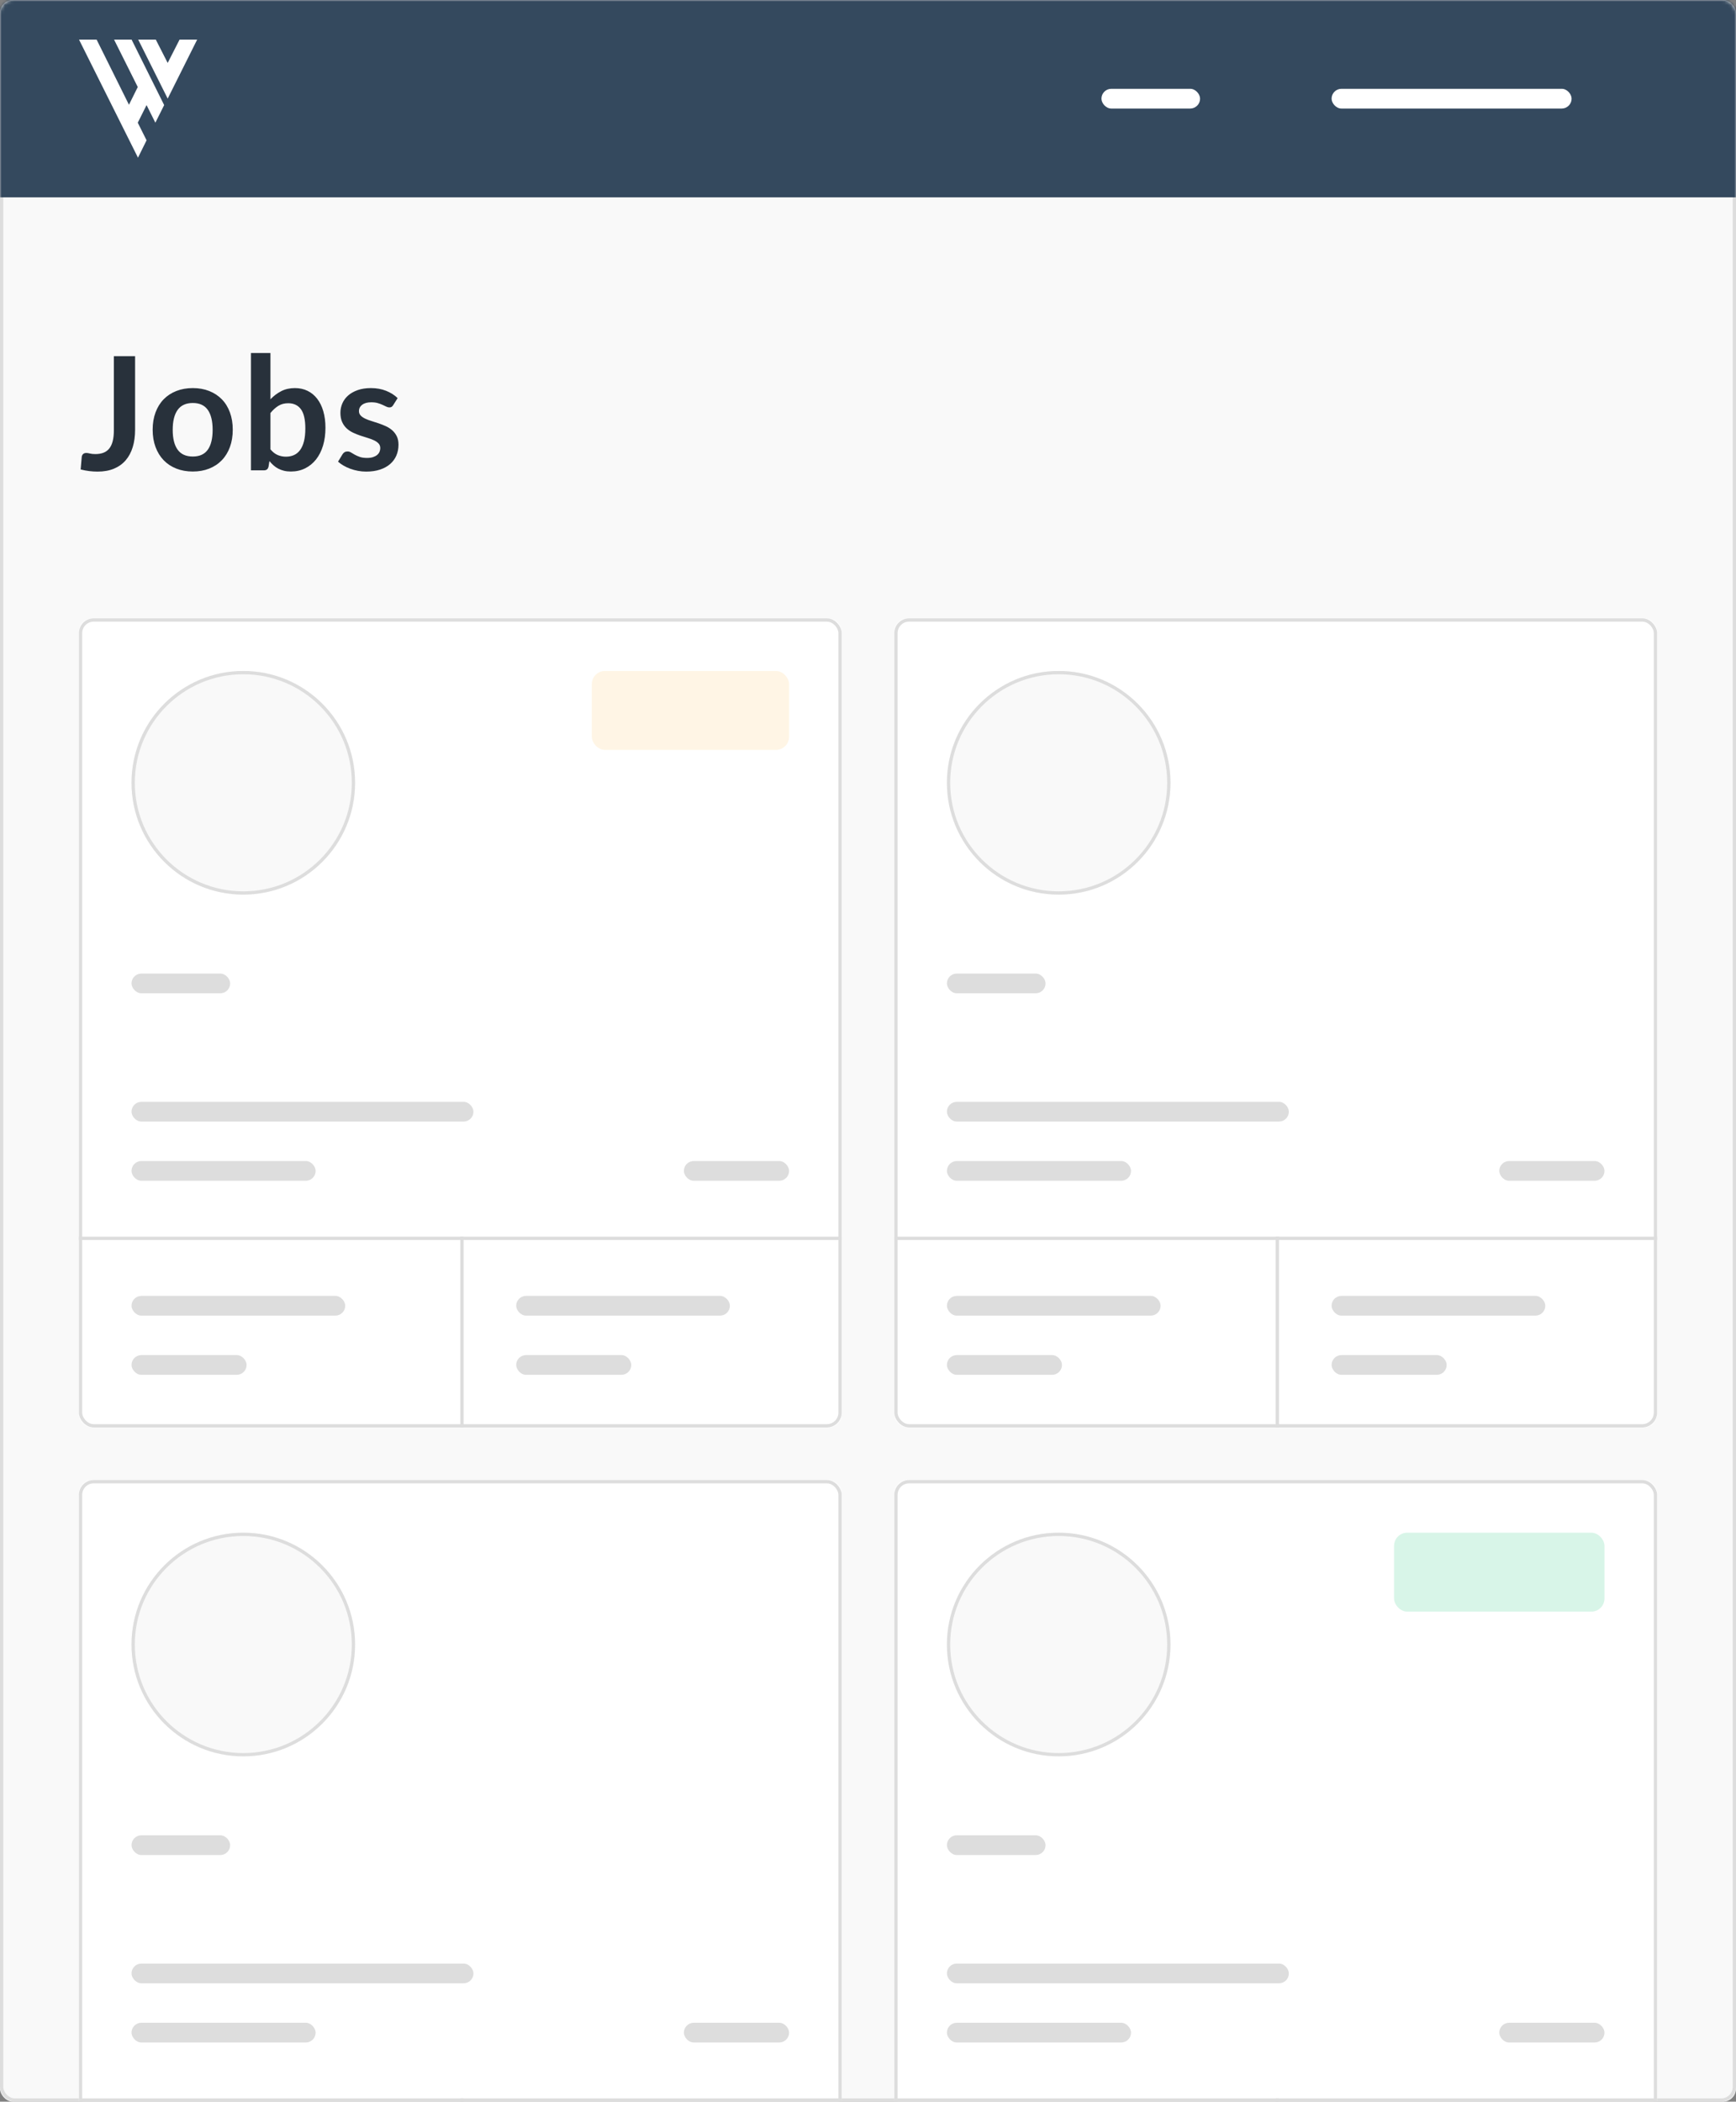 <svg xmlns="http://www.w3.org/2000/svg" xmlns:xlink="http://www.w3.org/1999/xlink" width="528" height="639" viewBox="0 0 528 639">
  <rect x="0" y="0" width="528" height="639" fill="#808080" stroke="none"/>
  <defs>
    <rect id="hv-screenshot-lrg-a" width="528" height="639" rx="4"/>
    <rect id="hv-screenshot-lrg-c" width="232" height="246" rx="4"/>
    <circle id="hv-screenshot-lrg-d" cx="34" cy="34" r="34"/>
    <rect id="hv-screenshot-lrg-e" width="232" height="246" rx="4"/>
    <circle id="hv-screenshot-lrg-f" cx="34" cy="34" r="34"/>
    <rect id="hv-screenshot-lrg-g" width="232" height="246" rx="4"/>
    <circle id="hv-screenshot-lrg-h" cx="34" cy="34" r="34"/>
    <rect id="hv-screenshot-lrg-i" width="232" height="246" rx="4"/>
    <circle id="hv-screenshot-lrg-j" cx="34" cy="34" r="34"/>
  </defs>
  <g fill="none" fill-rule="evenodd">
    <mask id="hv-screenshot-lrg-b" fill="#fff">
      <use xlink:href="#hv-screenshot-lrg-a"/>
    </mask>
    <use fill="#F9F9F9" xlink:href="#hv-screenshot-lrg-a"/>
    <rect width="527" height="638" x=".5" y=".5" stroke="#DDD" rx="4"/>
    <g mask="url(#hv-screenshot-lrg-b)">
      <rect width="1024" height="60" fill="#34495E"/>
      <g fill="#FFF" transform="translate(335 22)">
        <rect width="30" height="6" y="5" rx="3"/>
        <rect width="73" height="6" x="70" y="5" rx="3"/>
      </g>
      <path fill="#28313B" d="M41.088,130.664 C41.088,132.616 40.848,134.376 40.368,135.944 C39.888,137.512 39.172,138.848 38.22,139.952 C37.268,141.056 36.08,141.904 34.656,142.496 C33.232,143.088 31.576,143.384 29.688,143.384 C28.824,143.384 27.976,143.332 27.144,143.228 C26.312,143.124 25.44,142.96 24.528,142.736 C24.576,142.096 24.632,141.456 24.696,140.816 C24.76,140.176 24.816,139.536 24.864,138.896 C24.912,138.544 25.052,138.26 25.284,138.044 C25.516,137.828 25.848,137.72 26.28,137.72 C26.552,137.72 26.908,137.776 27.348,137.888 C27.788,138 28.344,138.056 29.016,138.056 C29.928,138.056 30.736,137.924 31.44,137.66 C32.144,137.396 32.732,136.976 33.204,136.4 C33.676,135.824 34.032,135.076 34.272,134.156 C34.512,133.236 34.632,132.12 34.632,130.808 L34.632,108.296 L41.088,108.296 L41.088,130.664 Z M58.648,117.992 C60.472,117.992 62.132,118.288 63.628,118.88 C65.124,119.472 66.404,120.312 67.468,121.4 C68.532,122.488 69.352,123.816 69.928,125.384 C70.504,126.952 70.792,128.704 70.792,130.64 C70.792,132.592 70.504,134.352 69.928,135.92 C69.352,137.488 68.532,138.824 67.468,139.928 C66.404,141.032 65.124,141.88 63.628,142.472 C62.132,143.064 60.472,143.36 58.648,143.36 C56.808,143.36 55.136,143.064 53.632,142.472 C52.128,141.88 50.844,141.032 49.78,139.928 C48.716,138.824 47.892,137.488 47.308,135.92 C46.724,134.352 46.432,132.592 46.432,130.64 C46.432,128.704 46.724,126.952 47.308,125.384 C47.892,123.816 48.716,122.488 49.78,121.4 C50.844,120.312 52.128,119.472 53.632,118.88 C55.136,118.288 56.808,117.992 58.648,117.992 Z M58.648,138.8 C60.696,138.8 62.212,138.112 63.196,136.736 C64.18,135.36 64.672,133.344 64.672,130.688 C64.672,128.032 64.18,126.008 63.196,124.616 C62.212,123.224 60.696,122.528 58.648,122.528 C56.568,122.528 55.028,123.228 54.028,124.628 C53.028,126.028 52.528,128.048 52.528,130.688 C52.528,133.328 53.028,135.34 54.028,136.724 C55.028,138.108 56.568,138.8 58.648,138.8 Z M82.256,136.616 C82.928,137.432 83.66,138.008 84.452,138.344 C85.244,138.68 86.08,138.848 86.96,138.848 C87.872,138.848 88.692,138.684 89.42,138.356 C90.148,138.028 90.768,137.516 91.28,136.82 C91.792,136.124 92.184,135.236 92.456,134.156 C92.728,133.076 92.864,131.784 92.864,130.28 C92.864,127.576 92.416,125.62 91.52,124.412 C90.624,123.204 89.336,122.6 87.656,122.6 C86.52,122.6 85.528,122.86 84.68,123.38 C83.832,123.9 83.024,124.632 82.256,125.576 L82.256,136.616 Z M82.256,121.4 C83.248,120.36 84.348,119.532 85.556,118.916 C86.764,118.3 88.144,117.992 89.696,117.992 C91.12,117.992 92.404,118.272 93.548,118.832 C94.692,119.392 95.668,120.196 96.476,121.244 C97.284,122.292 97.904,123.56 98.336,125.048 C98.768,126.536 98.984,128.208 98.984,130.064 C98.984,132.064 98.736,133.88 98.24,135.512 C97.744,137.144 97.036,138.54 96.116,139.7 C95.196,140.86 94.088,141.76 92.792,142.4 C91.496,143.04 90.056,143.36 88.472,143.36 C87.704,143.36 87.008,143.284 86.384,143.132 C85.76,142.98 85.184,142.768 84.656,142.496 C84.128,142.224 83.644,141.892 83.204,141.5 C82.764,141.108 82.344,140.672 81.944,140.192 L81.68,141.848 C81.584,142.264 81.42,142.56 81.188,142.736 C80.956,142.912 80.64,143 80.24,143 L76.328,143 L76.328,107.336 L82.256,107.336 L82.256,121.4 Z M119.592,123.176 C119.432,123.432 119.264,123.612 119.088,123.716 C118.912,123.82 118.688,123.872 118.416,123.872 C118.128,123.872 117.82,123.792 117.492,123.632 C117.164,123.472 116.784,123.292 116.352,123.092 C115.92,122.892 115.428,122.712 114.876,122.552 C114.324,122.392 113.672,122.312 112.92,122.312 C111.752,122.312 110.836,122.56 110.172,123.056 C109.508,123.552 109.176,124.2 109.176,125 C109.176,125.528 109.348,125.972 109.692,126.332 C110.036,126.692 110.492,127.008 111.06,127.28 C111.628,127.552 112.272,127.796 112.992,128.012 C113.712,128.228 114.444,128.464 115.188,128.72 C115.932,128.976 116.664,129.268 117.384,129.596 C118.104,129.924 118.748,130.34 119.316,130.844 C119.884,131.348 120.34,131.952 120.684,132.656 C121.028,133.36 121.2,134.208 121.2,135.2 C121.2,136.384 120.988,137.476 120.564,138.476 C120.14,139.476 119.512,140.34 118.68,141.068 C117.848,141.796 116.82,142.364 115.596,142.772 C114.372,143.18 112.96,143.384 111.36,143.384 C110.512,143.384 109.684,143.308 108.876,143.156 C108.068,143.004 107.292,142.792 106.548,142.52 C105.804,142.248 105.116,141.928 104.484,141.56 C103.852,141.192 103.296,140.792 102.816,140.36 L104.184,138.104 C104.36,137.832 104.568,137.624 104.808,137.48 C105.048,137.336 105.352,137.264 105.72,137.264 C106.088,137.264 106.436,137.368 106.764,137.576 C107.092,137.784 107.472,138.008 107.904,138.248 C108.336,138.488 108.844,138.712 109.428,138.92 C110.012,139.128 110.752,139.232 111.648,139.232 C112.352,139.232 112.956,139.148 113.46,138.98 C113.964,138.812 114.38,138.592 114.708,138.32 C115.036,138.048 115.276,137.732 115.428,137.372 C115.58,137.012 115.656,136.64 115.656,136.256 C115.656,135.68 115.484,135.208 115.14,134.84 C114.796,134.472 114.34,134.152 113.772,133.88 C113.204,133.608 112.556,133.364 111.828,133.148 C111.1,132.932 110.356,132.696 109.596,132.44 C108.836,132.184 108.092,131.884 107.364,131.54 C106.636,131.196 105.988,130.76 105.42,130.232 C104.852,129.704 104.396,129.056 104.052,128.288 C103.708,127.52 103.536,126.592 103.536,125.504 C103.536,124.496 103.736,123.536 104.136,122.624 C104.536,121.712 105.124,120.916 105.9,120.236 C106.676,119.556 107.644,119.012 108.804,118.604 C109.964,118.196 111.304,117.992 112.824,117.992 C114.52,117.992 116.064,118.272 117.456,118.832 C118.848,119.392 120.008,120.128 120.936,121.04 L119.592,123.176 Z"/>
      <g transform="translate(24 188)">
        <use fill="#FFF" xlink:href="#hv-screenshot-lrg-c"/>
        <rect width="231" height="245" x=".5" y=".5" stroke="#DDD" rx="4"/>
        <rect width="60" height="24" fill="#FFCF7D" opacity=".2" rx="4" transform="translate(156 16)"/>
        <rect width="232" height="1" y="188" fill="#DDD"/>
        <rect width="1" height="58" x="116" y="188" fill="#DDD"/>
        <g transform="translate(16 16)">
          <g fill="#DDD" transform="translate(0 85)">
            <rect width="35" height="6" x="117" y="123" rx="3"/>
            <rect width="65" height="6" x="117" y="105" rx="3"/>
            <rect width="35" height="6" y="123" rx="3"/>
            <rect width="65" height="6" y="105" rx="3"/>
            <rect width="30" height="6" y="7" rx="3"/>
            <rect width="32" height="6" x="168" y="64" rx="3"/>
            <rect width="56" height="6" y="64" rx="3"/>
            <rect width="104" height="6" y="46" rx="3"/>
          </g>
          <use fill="#F9F9F9" xlink:href="#hv-screenshot-lrg-d"/>
          <circle cx="34" cy="34" r="33.5" stroke="#DDD"/>
        </g>
      </g>
      <g transform="translate(272 188)">
        <use fill="#FFF" xlink:href="#hv-screenshot-lrg-e"/>
        <rect width="231" height="245" x=".5" y=".5" stroke="#DDD" rx="4"/>
        <rect width="232" height="1" y="188" fill="#DDD"/>
        <rect width="1" height="58" x="116" y="188" fill="#DDD"/>
        <g transform="translate(16 16)">
          <g fill="#DDD" transform="translate(0 85)">
            <rect width="35" height="6" x="117" y="123" rx="3"/>
            <rect width="65" height="6" x="117" y="105" rx="3"/>
            <rect width="35" height="6" y="123" rx="3"/>
            <rect width="65" height="6" y="105" rx="3"/>
            <rect width="30" height="6" y="7" rx="3"/>
            <rect width="32" height="6" x="168" y="64" rx="3"/>
            <rect width="56" height="6" y="64" rx="3"/>
            <rect width="104" height="6" y="46" rx="3"/>
          </g>
          <use fill="#F9F9F9" xlink:href="#hv-screenshot-lrg-f"/>
          <circle cx="34" cy="34" r="33.5" stroke="#DDD"/>
        </g>
      </g>
      <g transform="translate(24 450)">
        <use fill="#FFF" xlink:href="#hv-screenshot-lrg-g"/>
        <rect width="231" height="245" x=".5" y=".5" stroke="#DDD" rx="4"/>
        <rect width="232" height="1" y="188" fill="#DDD"/>
        <rect width="1" height="58" x="116" y="188" fill="#DDD"/>
        <g transform="translate(16 16)">
          <g fill="#DDD" transform="translate(0 85)">
            <rect width="30" height="6" y="7" rx="3"/>
            <rect width="32" height="6" x="168" y="64" rx="3"/>
            <rect width="56" height="6" y="64" rx="3"/>
            <rect width="104" height="6" y="46" rx="3"/>
          </g>
          <use fill="#F9F9F9" xlink:href="#hv-screenshot-lrg-h"/>
          <circle cx="34" cy="34" r="33.5" stroke="#DDD"/>
        </g>
      </g>
      <g transform="translate(272 450)">
        <use fill="#FFF" xlink:href="#hv-screenshot-lrg-i"/>
        <rect width="231" height="245" x=".5" y=".5" stroke="#DDD" rx="4"/>
        <rect width="64" height="24" x="152" y="16" fill="#3ECF8E" opacity=".2" rx="4"/>
        <rect width="232" height="1" y="188" fill="#DDD"/>
        <rect width="1" height="58" x="116" y="188" fill="#DDD"/>
        <g transform="translate(16 16)">
          <g fill="#DDD" transform="translate(0 85)">
            <rect width="30" height="6" y="7" rx="3"/>
            <rect width="32" height="6" x="168" y="64" rx="3"/>
            <rect width="56" height="6" y="64" rx="3"/>
            <rect width="104" height="6" y="46" rx="3"/>
          </g>
          <use fill="#F9F9F9" xlink:href="#hv-screenshot-lrg-j"/>
          <circle cx="34" cy="34" r="33.5" stroke="#DDD"/>
        </g>
      </g>
      <g fill="#FFF" fill-rule="nonzero" transform="translate(24 12)">
        <polygon points="25.929 19.949 23.253 25.302 20.576 19.949 17.9 25.302 20.576 30.655 17.967 35.941 .041 .059 5.395 .059 15.223 19.85 17.9 14.462 10.698 .059 16.034 .059"/>
        <polygon points="35.959 .059 27 17.976 18.041 .059 23.395 .059 27 7.136 30.605 .059"/>
      </g>
    </g>
  </g>
</svg>
